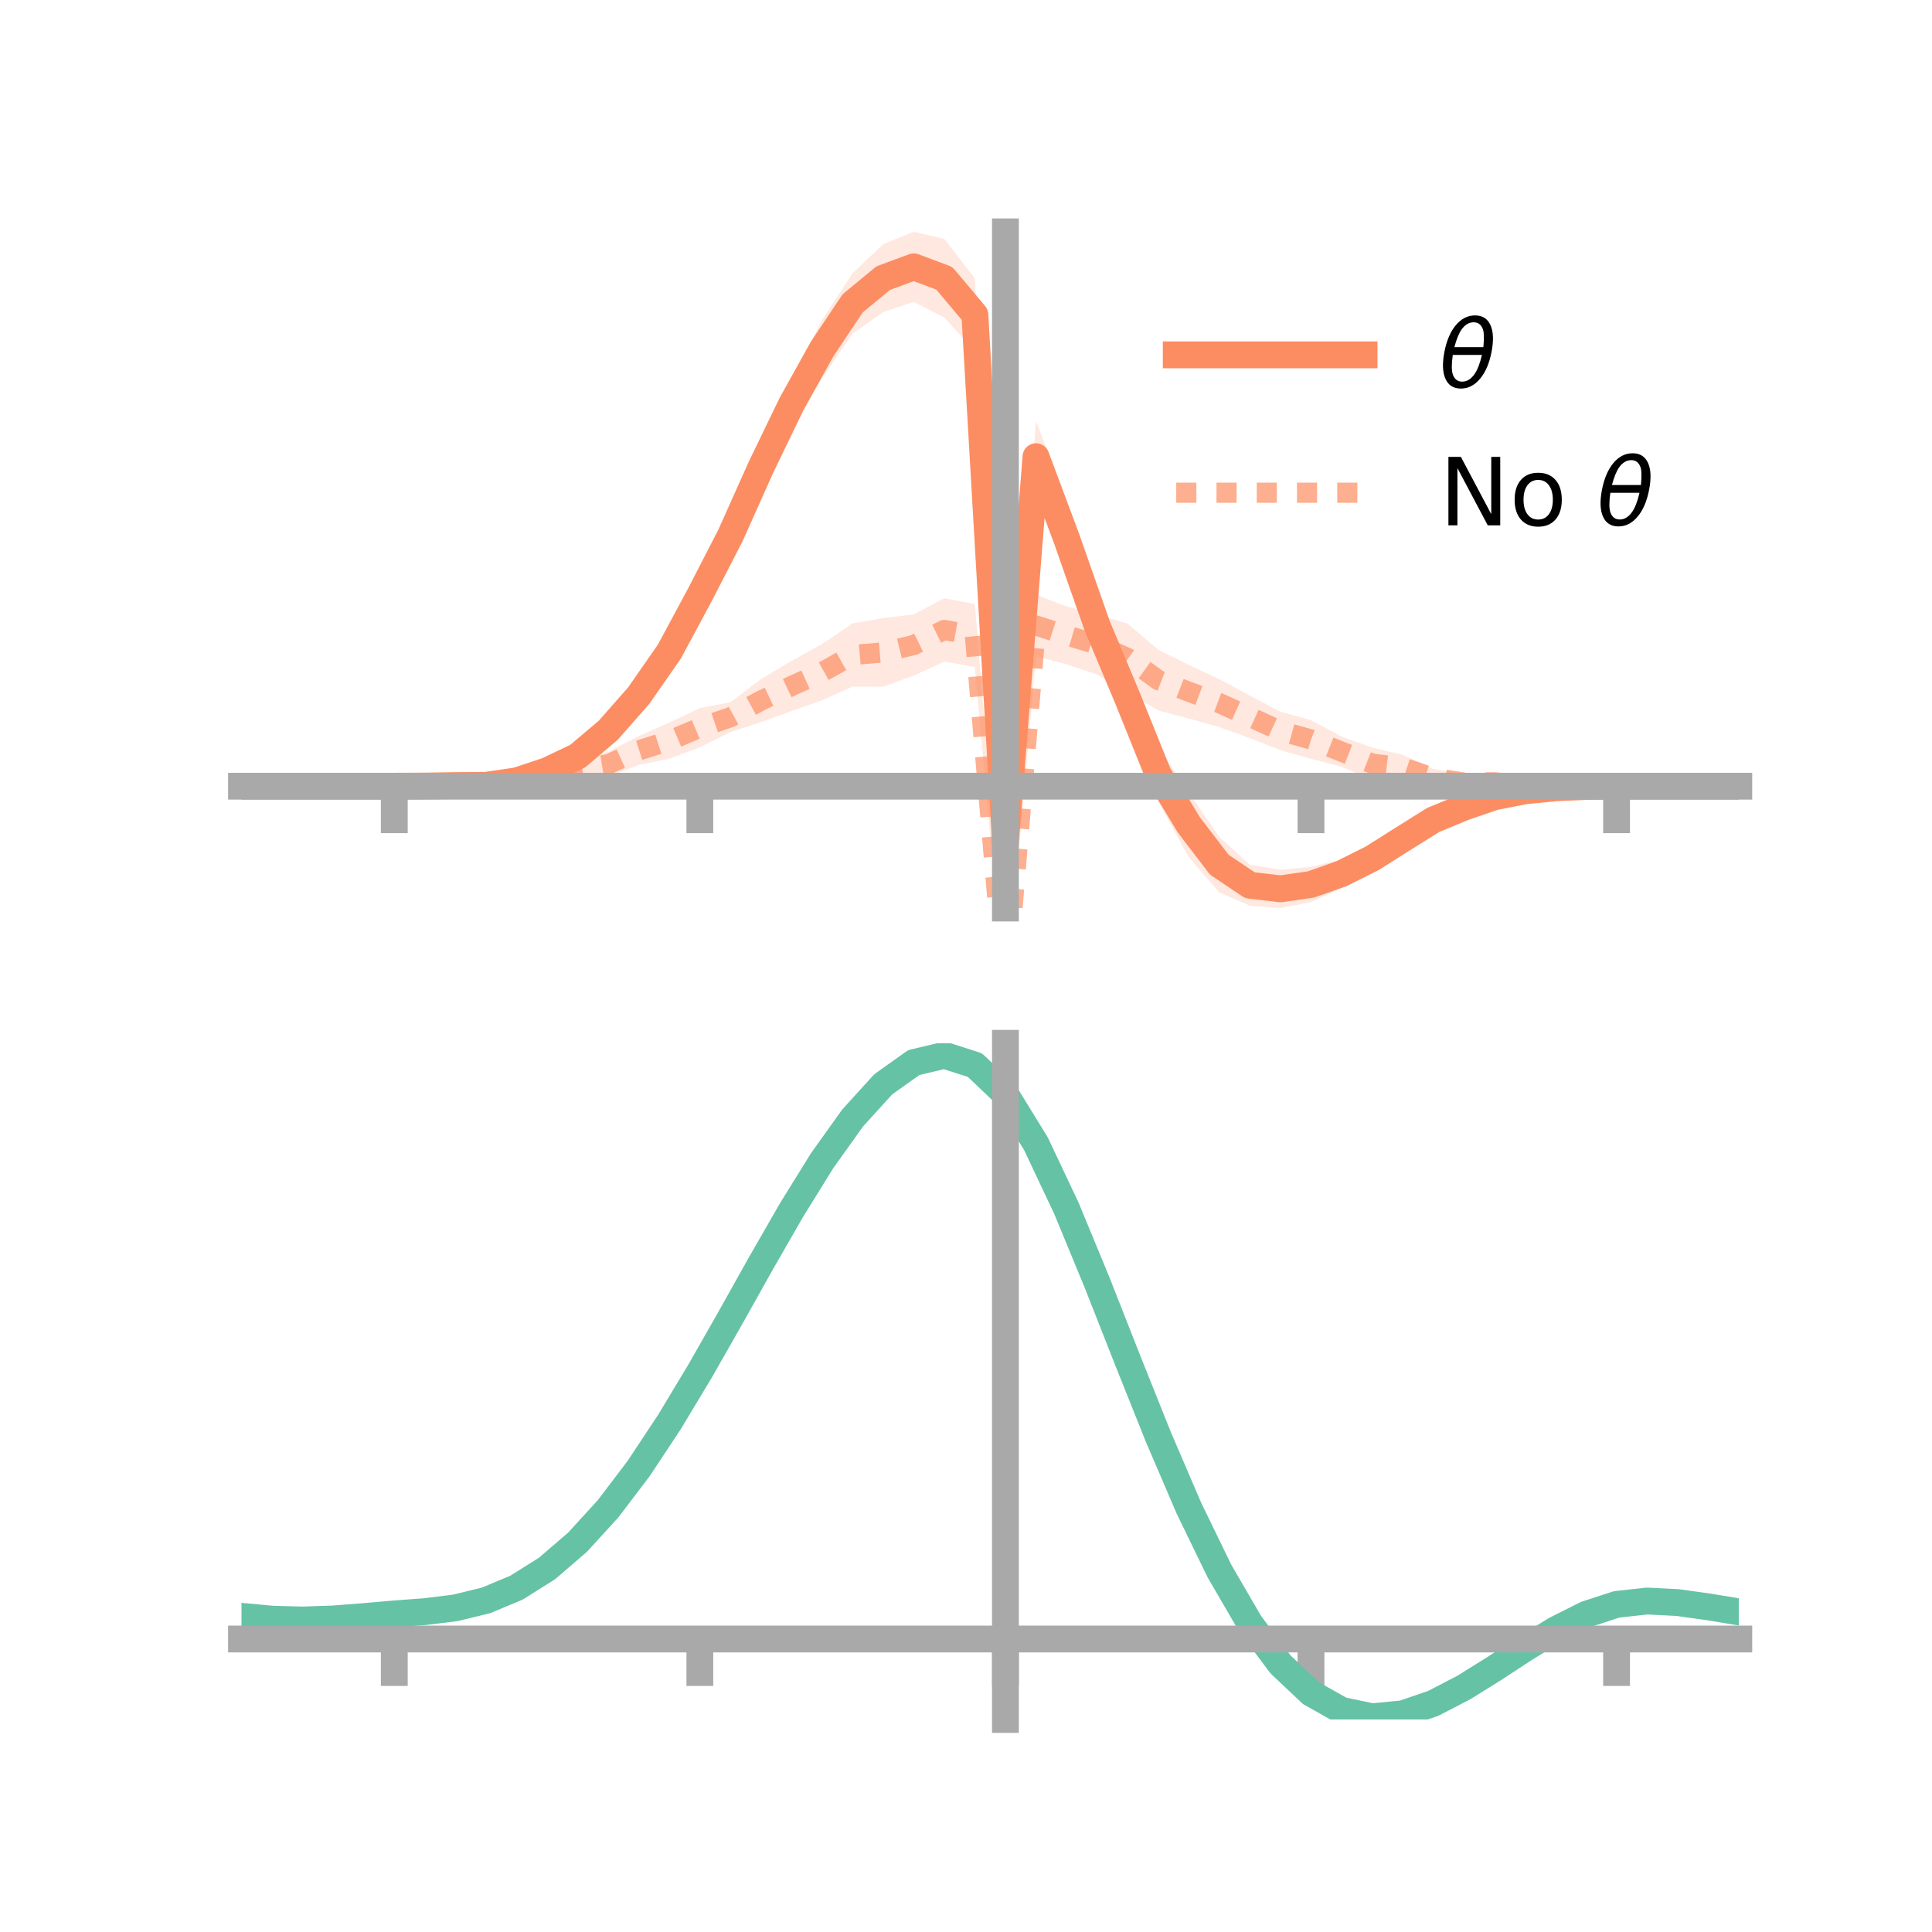 <?xml version="1.0" encoding="utf-8" standalone="no"?>
<!DOCTYPE svg PUBLIC "-//W3C//DTD SVG 1.1//EN"
  "http://www.w3.org/Graphics/SVG/1.1/DTD/svg11.dtd">
<!-- Created with matplotlib (https://matplotlib.org/) -->
<svg height="144pt" version="1.1" viewBox="0 0 144 144" width="144pt" xmlns="http://www.w3.org/2000/svg" xmlns:xlink="http://www.w3.org/1999/xlink">
 <defs>
  <style type="text/css">*{stroke-linecap:butt;stroke-linejoin:round;}</style>
 </defs>
 <g id="figure_1">
  <g id="patch_1">
   <path d="M 0 144 
L 144 144 
L 144 0 
L 0 0 
z
" style="fill:none;"/>
  </g>
  <g id="axes_1">
   <g id="patch_2">
    <path d="M 18 67.68 
L 129.6 67.68 
L 129.6 17.28 
L 18 17.28 
z
" style="fill:none;"/>
   </g>
   <g id="PolyCollection_1">
    <path clip-path="url(#p0f97da7644)" d="M 18 58.598 
L 18 58.598 
L 20.278 58.598 
L 22.555 58.598 
L 24.833 58.598 
L 27.11 58.598 
L 29.388 58.598 
L 31.665 58.541 
L 33.943 58.426 
L 36.22 58.29 
L 38.498 57.881 
L 40.776 56.944 
L 43.053 55.583 
L 45.331 53.484 
L 47.608 50.946 
L 49.886 47.42 
L 52.163 42.943 
L 54.441 38.396 
L 56.718 33.219 
L 58.996 28.265 
L 61.273 23.855 
L 63.551 20.361 
L 65.829 18.198 
L 68.106 17.28 
L 70.384 17.809 
L 72.661 20.754 
L 74.939 61.8 
L 77.216 31.381 
L 79.494 37.391 
L 81.771 44.228 
L 84.049 49.607 
L 86.327 55.679 
L 88.604 59.063 
L 90.882 62.384 
L 93.159 64.455 
L 95.437 64.818 
L 97.714 64.611 
L 99.992 64.054 
L 102.269 63.042 
L 104.547 61.737 
L 106.824 60.305 
L 109.102 59.648 
L 111.38 59.103 
L 113.657 58.71 
L 115.935 58.593 
L 118.212 58.567 
L 120.49 58.598 
L 122.767 58.598 
L 125.045 58.598 
L 127.322 58.598 
L 129.6 58.598 
L 129.6 58.598 
L 129.6 58.598 
L 127.322 58.598 
L 125.045 58.598 
L 122.767 58.598 
L 120.49 58.598 
L 118.212 58.666 
L 115.935 58.84 
L 113.657 59.174 
L 111.38 59.672 
L 109.102 60.691 
L 106.824 61.922 
L 104.547 63.34 
L 102.269 64.912 
L 99.992 66.179 
L 97.714 67.236 
L 95.437 67.68 
L 93.159 67.508 
L 90.882 66.52 
L 88.604 63.892 
L 86.327 59.734 
L 84.049 54.507 
L 81.771 49.027 
L 79.494 42.879 
L 77.216 36.699 
L 74.939 63.7 
L 72.661 26.153 
L 70.384 23.673 
L 68.106 22.495 
L 65.829 23.264 
L 63.551 24.861 
L 61.273 28.185 
L 58.996 31.967 
L 56.718 36.437 
L 54.441 41.438 
L 52.163 45.733 
L 49.886 49.727 
L 47.608 52.745 
L 45.331 55.384 
L 43.053 57.136 
L 40.776 57.947 
L 38.498 58.521 
L 36.22 58.775 
L 33.943 58.677 
L 31.665 58.637 
L 29.388 58.598 
L 27.11 58.598 
L 24.833 58.598 
L 22.555 58.598 
L 20.278 58.598 
L 18 58.598 
z
" style="fill:#fc8d62;fill-opacity:0.2;"/>
   </g>
   <g id="PolyCollection_2">
    <path clip-path="url(#p0f97da7644)" d="M 18 58.598 
L 18 58.598 
L 20.278 58.598 
L 22.555 58.598 
L 24.833 58.598 
L 27.11 58.598 
L 29.388 58.598 
L 31.665 58.521 
L 33.943 58.358 
L 36.22 58.183 
L 38.498 57.882 
L 40.776 57.092 
L 43.053 56.672 
L 45.331 56.029 
L 47.608 54.863 
L 49.886 53.856 
L 52.163 52.781 
L 54.441 52.343 
L 56.718 50.617 
L 58.996 49.266 
L 61.273 48.002 
L 63.551 46.464 
L 65.829 46.069 
L 68.106 45.792 
L 70.384 44.59 
L 72.661 45.027 
L 74.939 73.254 
L 77.216 44.333 
L 79.494 45.2 
L 81.771 45.792 
L 84.049 46.489 
L 86.327 48.427 
L 88.604 49.56 
L 90.882 50.621 
L 93.159 51.854 
L 95.437 53.044 
L 97.714 53.674 
L 99.992 54.902 
L 102.269 55.721 
L 104.547 56.261 
L 106.824 57.308 
L 109.102 57.687 
L 111.38 57.925 
L 113.657 58.286 
L 115.935 58.47 
L 118.212 58.55 
L 120.49 58.598 
L 122.767 58.598 
L 125.045 58.598 
L 127.322 58.598 
L 129.6 58.598 
L 129.6 58.598 
L 129.6 58.598 
L 127.322 58.598 
L 125.045 58.598 
L 122.767 58.598 
L 120.49 58.598 
L 118.212 58.667 
L 115.935 58.751 
L 113.657 58.747 
L 111.38 58.682 
L 109.102 58.967 
L 106.824 58.632 
L 104.547 58.133 
L 102.269 58.11 
L 99.992 57.15 
L 97.714 56.558 
L 95.437 55.911 
L 93.159 55.017 
L 90.882 54.191 
L 88.604 53.554 
L 86.327 52.948 
L 84.049 51.596 
L 81.771 50.272 
L 79.494 49.519 
L 77.216 48.91 
L 74.939 74.782 
L 72.661 49.711 
L 70.384 49.316 
L 68.106 50.356 
L 65.829 51.183 
L 63.551 51.175 
L 61.273 52.195 
L 58.996 52.998 
L 56.718 53.822 
L 54.441 54.575 
L 52.163 55.692 
L 49.886 56.551 
L 47.608 57.01 
L 45.331 57.9 
L 43.053 58.029 
L 40.776 58.349 
L 38.498 58.665 
L 36.22 58.705 
L 33.943 58.648 
L 31.665 58.619 
L 29.388 58.598 
L 27.11 58.598 
L 24.833 58.598 
L 22.555 58.598 
L 20.278 58.598 
L 18 58.598 
z
" style="fill:#fc8d62;fill-opacity:0.2;"/>
   </g>
   <g id="matplotlib.axis_1">
    <g id="xtick_1">
     <g id="line2d_1">
      <defs>
       <path d="M 0 0 
L 0 3.5 
" id="m8a8aa14f22" style="stroke:#a9a9a9;stroke-width:2;"/>
      </defs>
      <g>
       <use style="fill:#a9a9a9;stroke:#a9a9a9;stroke-width:2;" x="29.388" xlink:href="#m8a8aa14f22" y="58.598"/>
      </g>
     </g>
    </g>
    <g id="xtick_2">
     <g id="line2d_2">
      <g>
       <use style="fill:#a9a9a9;stroke:#a9a9a9;stroke-width:2;" x="52.163" xlink:href="#m8a8aa14f22" y="58.598"/>
      </g>
     </g>
    </g>
    <g id="xtick_3">
     <g id="line2d_3">
      <g>
       <use style="fill:#a9a9a9;stroke:#a9a9a9;stroke-width:2;" x="74.939" xlink:href="#m8a8aa14f22" y="58.598"/>
      </g>
     </g>
    </g>
    <g id="xtick_4">
     <g id="line2d_4">
      <g>
       <use style="fill:#a9a9a9;stroke:#a9a9a9;stroke-width:2;" x="97.714" xlink:href="#m8a8aa14f22" y="58.598"/>
      </g>
     </g>
    </g>
    <g id="xtick_5">
     <g id="line2d_5">
      <g>
       <use style="fill:#a9a9a9;stroke:#a9a9a9;stroke-width:2;" x="120.49" xlink:href="#m8a8aa14f22" y="58.598"/>
      </g>
     </g>
    </g>
   </g>
   <g id="matplotlib.axis_2"/>
   <g id="line2d_6">
    <path clip-path="url(#p0f97da7644)" d="M 18 58.598 
L 20.278 58.598 
L 22.555 58.598 
L 24.833 58.598 
L 27.11 58.598 
L 29.388 58.598 
L 31.665 58.589 
L 33.943 58.551 
L 36.22 58.533 
L 38.498 58.201 
L 40.776 57.446 
L 43.053 56.36 
L 45.331 54.434 
L 47.608 51.846 
L 49.886 48.574 
L 52.163 44.338 
L 54.441 39.917 
L 56.718 34.828 
L 58.996 30.116 
L 61.273 26.02 
L 63.551 22.611 
L 65.829 20.731 
L 68.106 19.888 
L 70.384 20.741 
L 72.661 23.453 
L 74.939 62.75 
L 77.216 34.04 
L 79.494 40.135 
L 81.771 46.628 
L 84.049 52.057 
L 86.327 57.707 
L 88.604 61.477 
L 90.882 64.452 
L 93.159 65.981 
L 95.437 66.249 
L 97.714 65.923 
L 99.992 65.117 
L 102.269 63.977 
L 104.547 62.539 
L 106.824 61.114 
L 109.102 60.17 
L 111.38 59.388 
L 113.657 58.942 
L 115.935 58.717 
L 118.212 58.616 
L 120.49 58.598 
L 122.767 58.598 
L 125.045 58.598 
L 127.322 58.598 
L 129.6 58.598 
" style="fill:none;stroke:#fc8d62;stroke-linecap:square;stroke-width:2;"/>
   </g>
   <g id="line2d_7">
    <path clip-path="url(#p0f97da7644)" d="M 18 58.598 
L 20.278 58.598 
L 22.555 58.598 
L 24.833 58.598 
L 27.11 58.598 
L 29.388 58.598 
L 31.665 58.57 
L 33.943 58.503 
L 36.22 58.444 
L 38.498 58.273 
L 40.776 57.72 
L 43.053 57.35 
L 45.331 56.965 
L 47.608 55.936 
L 49.886 55.204 
L 52.163 54.237 
L 54.441 53.459 
L 56.718 52.219 
L 58.996 51.132 
L 61.273 50.099 
L 63.551 48.82 
L 65.829 48.626 
L 68.106 48.074 
L 70.384 46.953 
L 72.661 47.369 
L 74.939 74.018 
L 77.216 46.622 
L 79.494 47.359 
L 81.771 48.032 
L 84.049 49.042 
L 86.327 50.687 
L 88.604 51.557 
L 90.882 52.406 
L 93.159 53.436 
L 95.437 54.478 
L 97.714 55.116 
L 99.992 56.026 
L 102.269 56.915 
L 104.547 57.197 
L 106.824 57.97 
L 109.102 58.327 
L 111.38 58.304 
L 113.657 58.516 
L 115.935 58.61 
L 118.212 58.609 
L 120.49 58.598 
L 122.767 58.598 
L 125.045 58.598 
L 127.322 58.598 
L 129.6 58.598 
" style="fill:none;stroke:#fc8d62;stroke-dasharray:1.5,1.5;stroke-dashoffset:0;stroke-opacity:0.7;stroke-width:1.5;"/>
   </g>
   <g id="patch_3">
    <path d="M 74.939 67.68 
L 74.939 17.28 
" style="fill:none;stroke:#a9a9a9;stroke-linecap:square;stroke-linejoin:miter;stroke-width:2;"/>
   </g>
   <g id="patch_4">
    <path d="M 129.6 67.68 
L 129.6 17.28 
" style="fill:none;"/>
   </g>
   <g id="patch_5">
    <path d="M 18 58.598 
L 129.6 58.598 
" style="fill:none;stroke:#a9a9a9;stroke-linecap:square;stroke-linejoin:miter;stroke-width:2;"/>
   </g>
   <g id="patch_6">
    <path d="M 18 17.28 
L 129.6 17.28 
" style="fill:none;"/>
   </g>
   <g id="legend_1">
    <g id="line2d_8">
     <path d="M 87.67 26.449 
L 101.67 26.449 
" style="fill:none;stroke:#fc8d62;stroke-linecap:square;stroke-width:2;"/>
    </g>
    <g id="line2d_9"/>
    <g id="text_1">
     <!-- $\theta$ -->
     <g transform="translate(107.27 28.899)scale(0.07 -0.07)">
      <defs>
       <path d="M 45.516 34.672 
L 14.453 34.672 
Q 12.359 20.062 14.5 13.875 
Q 17.188 6.25 24.469 6.25 
Q 31.781 6.25 37.359 13.922 
Q 42.234 20.656 45.516 34.672 
z
M 47.016 42.969 
Q 48.344 56.844 46.625 61.719 
Q 43.953 69.438 36.766 69.438 
Q 29.297 69.438 23.828 61.812 
Q 19.531 55.672 16.156 42.969 
z
M 38.188 76.766 
Q 49.906 76.766 54.594 66.406 
Q 59.281 56.109 55.719 37.844 
Q 52.203 19.625 43.453 9.281 
Q 34.766 -1.125 23.047 -1.125 
Q 11.281 -1.125 6.641 9.281 
Q 2 19.625 5.516 37.844 
Q 9.078 56.109 17.719 66.406 
Q 26.422 76.766 38.188 76.766 
z
" id="DejaVuSans-Oblique-952"/>
      </defs>
      <use transform="translate(0 0.234)" xlink:href="#DejaVuSans-Oblique-952"/>
     </g>
    </g>
    <g id="line2d_10">
     <path d="M 87.67 36.724 
L 101.67 36.724 
" style="fill:none;stroke:#fc8d62;stroke-dasharray:1.5,1.5;stroke-dashoffset:0;stroke-opacity:0.7;stroke-width:1.5;"/>
    </g>
    <g id="line2d_11"/>
    <g id="text_2">
     <!-- No $\theta$ -->
     <g transform="translate(107.27 39.174)scale(0.07 -0.07)">
      <defs>
       <path d="M 9.812 72.906 
L 23.094 72.906 
L 55.422 11.922 
L 55.422 72.906 
L 64.984 72.906 
L 64.984 0 
L 51.703 0 
L 19.391 60.984 
L 19.391 0 
L 9.812 0 
z
" id="DejaVuSans-78"/>
       <path d="M 30.609 48.391 
Q 23.391 48.391 19.188 42.75 
Q 14.984 37.109 14.984 27.297 
Q 14.984 17.484 19.156 11.844 
Q 23.344 6.203 30.609 6.203 
Q 37.797 6.203 41.984 11.859 
Q 46.188 17.531 46.188 27.297 
Q 46.188 37.016 41.984 42.703 
Q 37.797 48.391 30.609 48.391 
z
M 30.609 56 
Q 42.328 56 49.016 48.375 
Q 55.719 40.766 55.719 27.297 
Q 55.719 13.875 49.016 6.219 
Q 42.328 -1.422 30.609 -1.422 
Q 18.844 -1.422 12.172 6.219 
Q 5.516 13.875 5.516 27.297 
Q 5.516 40.766 12.172 48.375 
Q 18.844 56 30.609 56 
z
" id="DejaVuSans-111"/>
       <path id="DejaVuSans-32"/>
      </defs>
      <use transform="translate(0 0.234)" xlink:href="#DejaVuSans-78"/>
      <use transform="translate(74.805 0.234)" xlink:href="#DejaVuSans-111"/>
      <use transform="translate(135.986 0.234)" xlink:href="#DejaVuSans-32"/>
      <use transform="translate(167.773 0.234)" xlink:href="#DejaVuSans-Oblique-952"/>
     </g>
    </g>
   </g>
  </g>
  <g id="axes_2">
   <g id="patch_7">
    <path d="M 18 128.16 
L 129.6 128.16 
L 129.6 77.76 
L 18 77.76 
z
" style="fill:none;"/>
   </g>
   <g id="PolyCollection_3">
    <path clip-path="url(#p42317f59a4)" d="M 18 120.508 
L 18 120.433 
L 20.278 120.653 
L 22.555 120.715 
L 24.833 120.629 
L 27.11 120.443 
L 29.388 120.238 
L 31.665 120.063 
L 33.943 119.776 
L 36.22 119.216 
L 38.498 118.256 
L 40.776 116.803 
L 43.053 114.808 
L 45.331 112.26 
L 47.608 109.193 
L 49.886 105.674 
L 52.163 101.805 
L 54.441 97.715 
L 56.718 93.56 
L 58.996 89.513 
L 61.273 85.764 
L 63.551 82.512 
L 65.829 79.96 
L 68.106 78.31 
L 70.384 77.76 
L 72.661 78.5 
L 74.939 80.699 
L 77.216 84.448 
L 79.494 89.344 
L 81.771 94.936 
L 84.049 100.804 
L 86.327 106.584 
L 88.604 111.973 
L 90.882 116.738 
L 93.159 120.715 
L 95.437 123.807 
L 97.714 125.983 
L 99.992 127.272 
L 102.269 127.753 
L 104.547 127.541 
L 106.824 126.775 
L 109.102 125.612 
L 111.38 124.216 
L 113.657 122.749 
L 115.935 121.372 
L 118.212 120.239 
L 120.49 119.501 
L 122.767 119.253 
L 125.045 119.375 
L 127.322 119.701 
L 129.6 120.091 
L 129.6 120.191 
L 129.6 120.191 
L 127.322 119.826 
L 125.045 119.519 
L 122.767 119.41 
L 120.49 119.664 
L 118.212 120.412 
L 115.935 121.571 
L 113.657 122.99 
L 111.38 124.506 
L 109.102 125.948 
L 106.824 127.146 
L 104.547 127.935 
L 102.269 128.16 
L 99.992 127.689 
L 97.714 126.42 
L 95.437 124.291 
L 93.159 121.281 
L 90.882 117.422 
L 88.604 112.801 
L 86.327 107.573 
L 84.049 101.961 
L 81.771 96.257 
L 79.494 90.818 
L 77.216 86.052 
L 74.939 82.404 
L 72.661 80.269 
L 70.384 79.553 
L 68.106 80.087 
L 65.829 81.681 
L 63.551 84.142 
L 61.273 87.27 
L 58.996 90.87 
L 56.718 94.749 
L 54.441 98.727 
L 52.163 102.637 
L 49.886 106.334 
L 47.608 109.696 
L 45.331 112.63 
L 43.053 115.075 
L 40.776 117.001 
L 38.498 118.415 
L 36.22 119.356 
L 33.943 119.905 
L 31.665 120.182 
L 29.388 120.347 
L 27.11 120.538 
L 24.833 120.705 
L 22.555 120.775 
L 20.278 120.712 
L 18 120.508 
z
" style="fill:#66c2a5;fill-opacity:0.2;"/>
   </g>
   <g id="matplotlib.axis_3">
    <g id="xtick_6">
     <g id="line2d_12">
      <g>
       <use style="fill:#a9a9a9;stroke:#a9a9a9;stroke-width:2;" x="29.388" xlink:href="#m8a8aa14f22" y="122.162"/>
      </g>
     </g>
    </g>
    <g id="xtick_7">
     <g id="line2d_13">
      <g>
       <use style="fill:#a9a9a9;stroke:#a9a9a9;stroke-width:2;" x="52.163" xlink:href="#m8a8aa14f22" y="122.162"/>
      </g>
     </g>
    </g>
    <g id="xtick_8">
     <g id="line2d_14">
      <g>
       <use style="fill:#a9a9a9;stroke:#a9a9a9;stroke-width:2;" x="74.939" xlink:href="#m8a8aa14f22" y="122.162"/>
      </g>
     </g>
    </g>
    <g id="xtick_9">
     <g id="line2d_15">
      <g>
       <use style="fill:#a9a9a9;stroke:#a9a9a9;stroke-width:2;" x="97.714" xlink:href="#m8a8aa14f22" y="122.162"/>
      </g>
     </g>
    </g>
    <g id="xtick_10">
     <g id="line2d_16">
      <g>
       <use style="fill:#a9a9a9;stroke:#a9a9a9;stroke-width:2;" x="120.49" xlink:href="#m8a8aa14f22" y="122.162"/>
      </g>
     </g>
    </g>
   </g>
   <g id="matplotlib.axis_4"/>
   <g id="line2d_17">
    <path clip-path="url(#p42317f59a4)" d="M 18 120.47 
L 20.278 120.682 
L 22.555 120.745 
L 24.833 120.667 
L 27.11 120.491 
L 29.388 120.293 
L 31.665 120.122 
L 33.943 119.841 
L 36.22 119.286 
L 38.498 118.335 
L 40.776 116.902 
L 43.053 114.941 
L 45.331 112.445 
L 47.608 109.444 
L 49.886 106.004 
L 52.163 102.221 
L 54.441 98.221 
L 56.718 94.155 
L 58.996 90.192 
L 61.273 86.517 
L 63.551 83.327 
L 65.829 80.821 
L 68.106 79.198 
L 70.384 78.656 
L 72.661 79.384 
L 74.939 81.551 
L 77.216 85.25 
L 79.494 90.081 
L 81.771 95.597 
L 84.049 101.383 
L 86.327 107.079 
L 88.604 112.387 
L 90.882 117.08 
L 93.159 120.998 
L 95.437 124.049 
L 97.714 126.201 
L 99.992 127.481 
L 102.269 127.957 
L 104.547 127.738 
L 106.824 126.961 
L 109.102 125.78 
L 111.38 124.361 
L 113.657 122.869 
L 115.935 121.472 
L 118.212 120.326 
L 120.49 119.582 
L 122.767 119.331 
L 125.045 119.447 
L 127.322 119.764 
L 129.6 120.141 
" style="fill:none;stroke:#66c2a5;stroke-linecap:square;stroke-width:2;"/>
   </g>
   <g id="patch_8">
    <path d="M 74.939 128.16 
L 74.939 77.76 
" style="fill:none;stroke:#a9a9a9;stroke-linecap:square;stroke-linejoin:miter;stroke-width:2;"/>
   </g>
   <g id="patch_9">
    <path d="M 129.6 128.16 
L 129.6 77.76 
" style="fill:none;"/>
   </g>
   <g id="patch_10">
    <path d="M 18 122.162 
L 129.6 122.162 
" style="fill:none;stroke:#a9a9a9;stroke-linecap:square;stroke-linejoin:miter;stroke-width:2;"/>
   </g>
   <g id="patch_11">
    <path d="M 18 77.76 
L 129.6 77.76 
" style="fill:none;"/>
   </g>
  </g>
 </g>
 <defs>
  <clipPath id="p0f97da7644">
   <rect height="50.4" width="111.6" x="18" y="17.28"/>
  </clipPath>
  <clipPath id="p42317f59a4">
   <rect height="50.4" width="111.6" x="18" y="77.76"/>
  </clipPath>
 </defs>
</svg>
